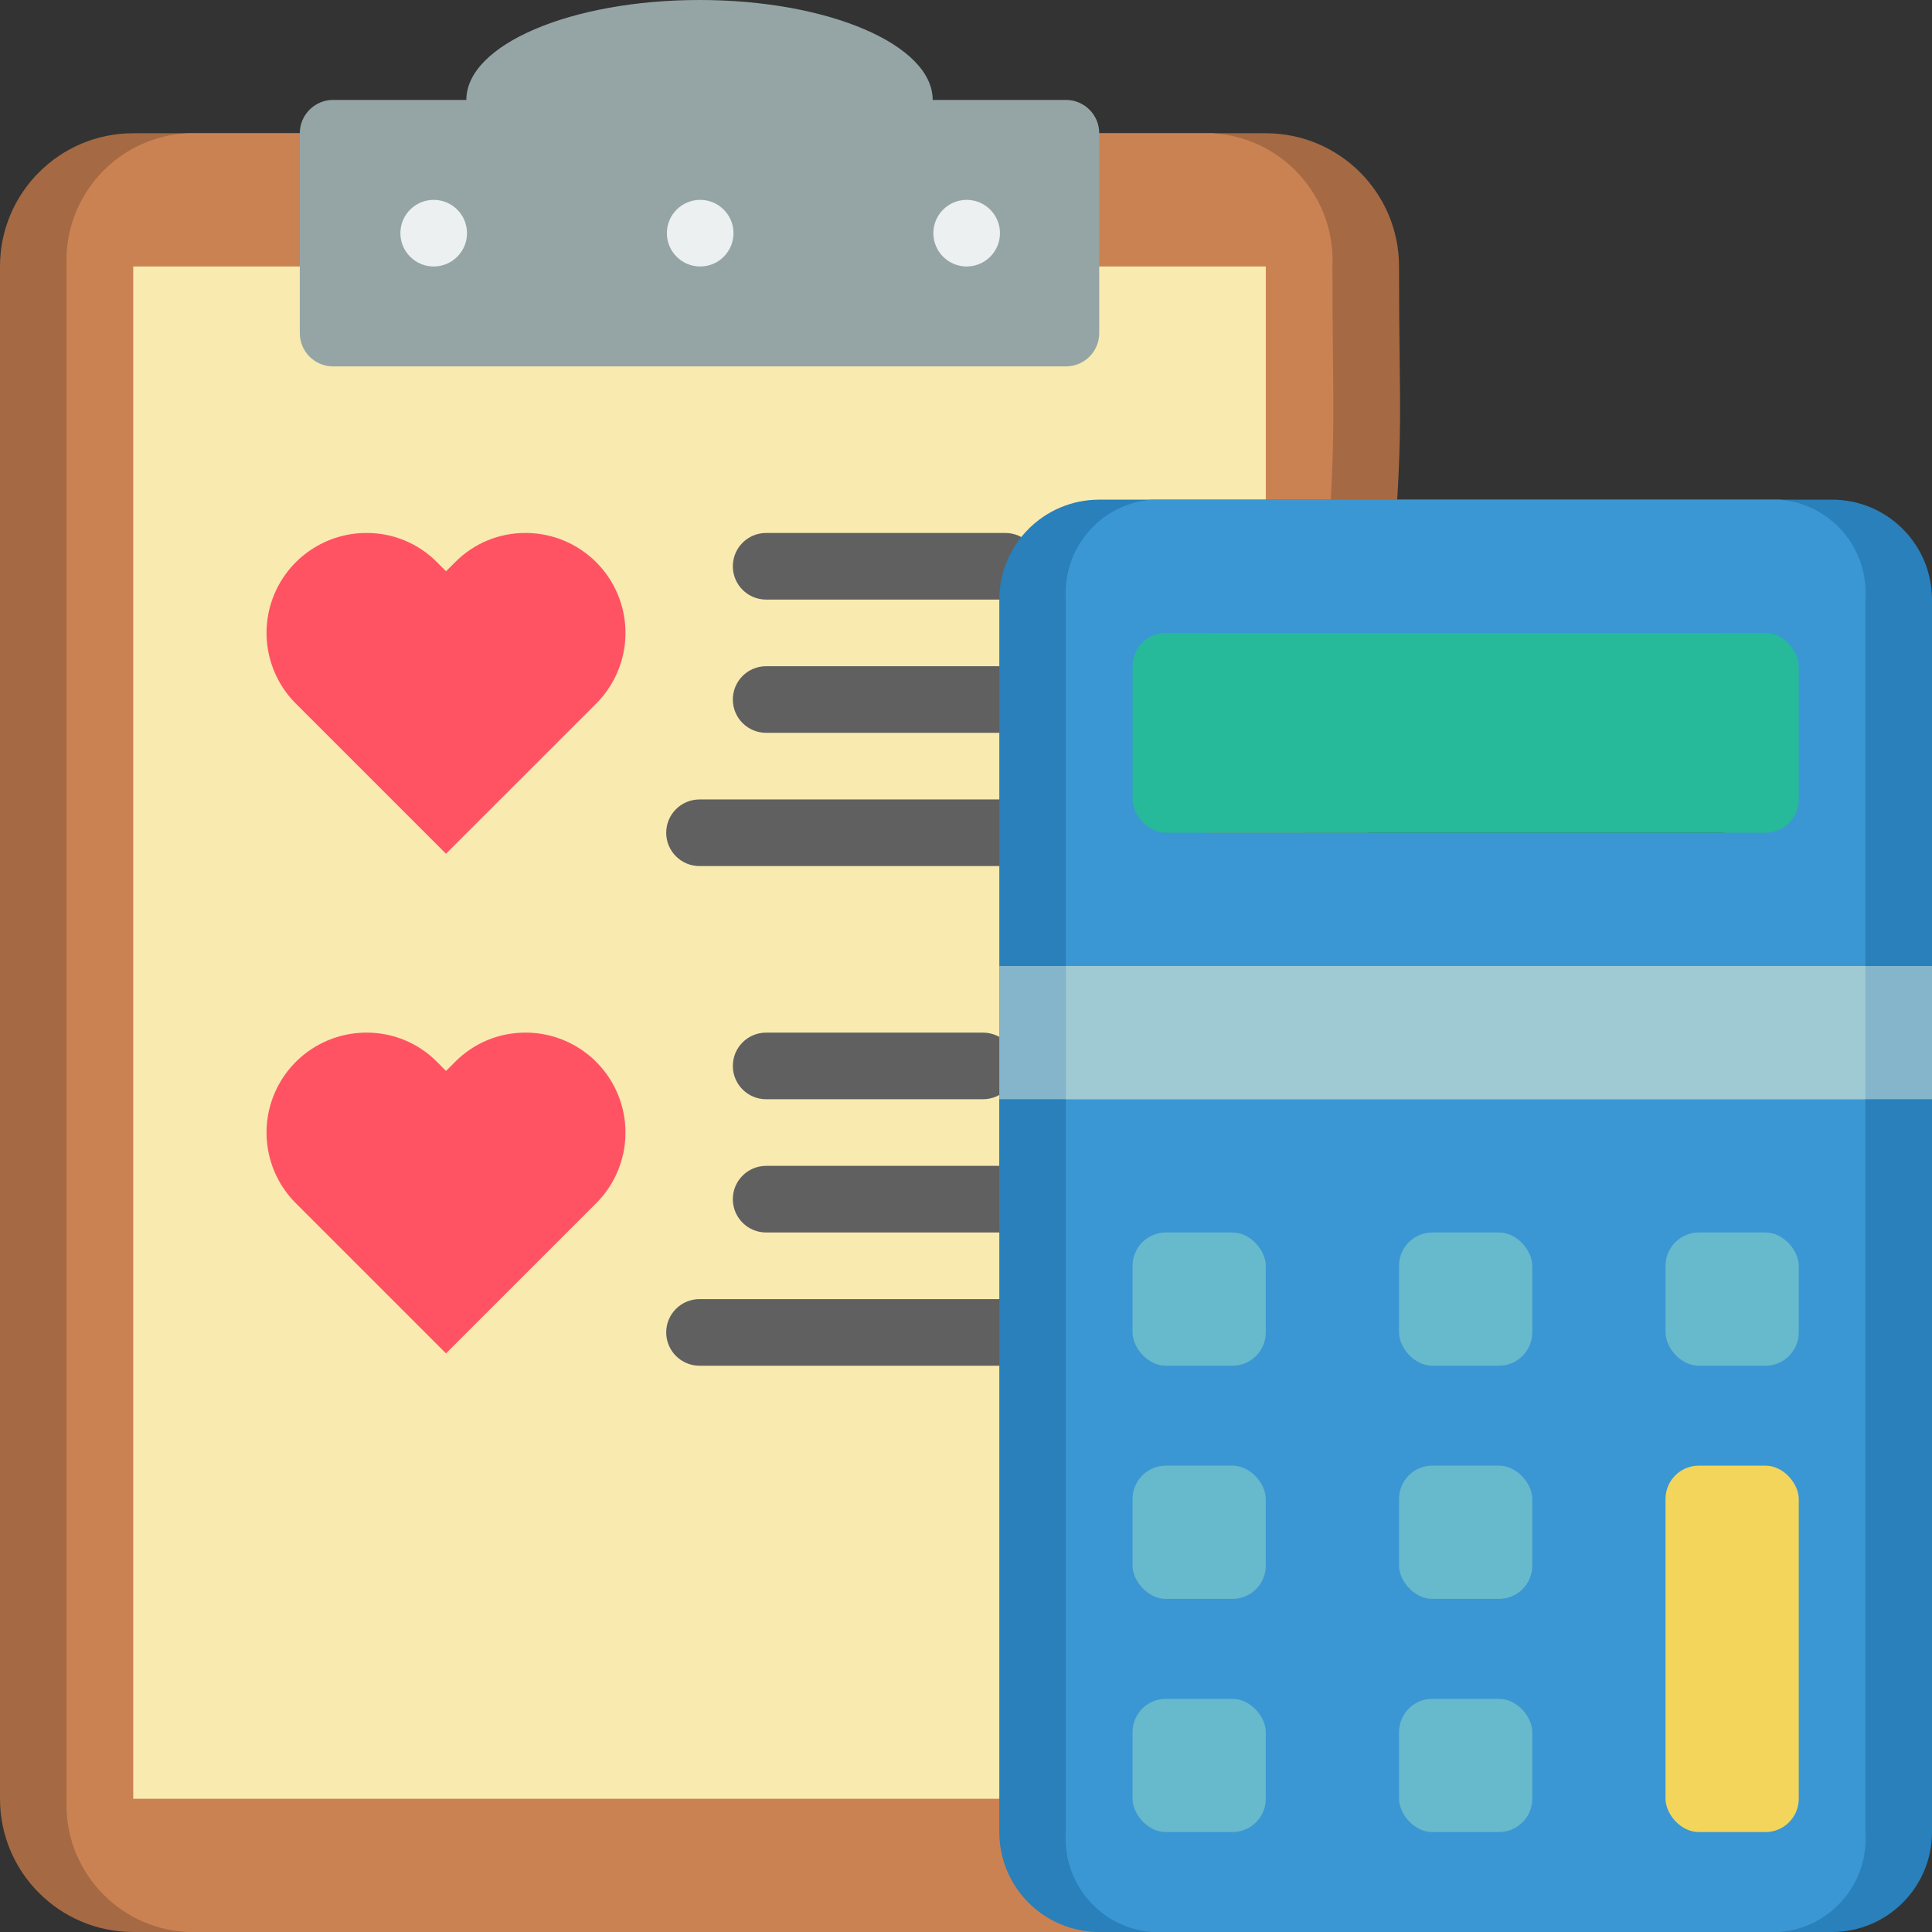 <svg height="512" viewBox="0 0 58 58" width="512" xmlns="http://www.w3.org/2000/svg"><rect x="0" y="0" width="58" height="58" fill="#333333" stroke="none"/><g id="036---Health-Budget" fill="none"><path id="Shape" d="m42 8c0-2.209-1.791-4-4-4h-34c-2.209 0-4 1.791-4 4v46c0 2.209 1.791 4 4 4h34c4.649-49.977 4-40.666 4-50z" fill="#a56a43"/><path id="Shape" d="m40 8c.1-2.102-1.517-3.89-3.619-4h-30.762c-2.102.11-3.719 1.898-3.619 4v46c-.1 2.102 1.517 3.89 3.619 4h30.762c4.206-49.977 3.619-40.666 3.619-50z" fill="#cb8252"/><path id="Shape" d="m38 15v-7h-34v46h26z" fill="#f9eab0"/><path id="Shape" d="m32 3h-4c0-1.657-3.134-3-7-3s-7 1.343-7 3h-4c-.552 0-1 .448-1 1v6c0 .552.448 1 1 1h22c.552 0 1-.448 1-1v-6c0-.552-.448-1-1-1z" fill="#95a5a5"/><path id="Shape" d="m13.02 8c-.552 0-1-.448-1-1s.448-1 1-1 1 .448 1 1-.448 1-1 1z" fill="#ecf0f1"/><path id="Shape" d="m21.02 8c-.552 0-1-.448-1-1s.448-1 1-1 1 .448 1 1-.448 1-1 1z" fill="#ecf0f1"/><path id="Shape" d="m29.02 8c-.552 0-1-.448-1-1s.448-1 1-1 1 .448 1 1-.448 1-1 1z" fill="#ecf0f1"/><path id="Shape" d="m17.9 21.12-4.511 4.51-4.51-4.51c-.857-.858-1.113-2.148-.649-3.268.464-1.12 1.557-1.851 2.77-1.852.797-.004 1.561.313 2.121.88l.269.27.271-.27c.559-.567 1.324-.884 2.12-.88 1.212.001 2.305.733 2.768 1.853.464 1.12.207 2.409-.649 3.267z" fill="#ff5364"/><path id="Shape" d="m30.18 18h-7.18c-.552 0-1-.448-1-1s.448-1 1-1h7.18c.552 0 1 .448 1 1s-.448 1-1 1z" fill="#606060"/><path id="Shape" d="m30 22h-7c-.552 0-1-.448-1-1s.448-1 1-1h7c.552 0 1 .448 1 1s-.448 1-1 1z" fill="#606060"/><path id="Shape" d="m30 26h-9c-.552 0-1-.448-1-1s.448-1 1-1h9c.552 0 1 .448 1 1s-.448 1-1 1z" fill="#606060"/><path id="Shape" d="m17.9 36.12-4.511 4.51-4.51-4.51c-.857-.858-1.113-2.148-.649-3.268.464-1.12 1.557-1.851 2.77-1.852.797-.004 1.561.313 2.121.88l.269.27.271-.27c.559-.567 1.324-.884 2.12-.88 1.212.001 2.305.733 2.768 1.853.464 1.12.207 2.409-.649 3.267z" fill="#ff5364"/><path id="Shape" d="m29.51 33h-6.51c-.552 0-1-.448-1-1s.448-1 1-1h6.51c.552 0 1 .448 1 1s-.448 1-1 1z" fill="#606060"/><path id="Shape" d="m30 37h-7c-.552 0-1-.448-1-1s.448-1 1-1h7c.552 0 1 .448 1 1s-.448 1-1 1z" fill="#606060"/><path id="Shape" d="m30 41h-9c-.552 0-1-.448-1-1s.448-1 1-1h9c.552 0 1 .448 1 1s-.448 1-1 1z" fill="#606060"/><path id="Shape" d="m58 33v22c0 1.657-1.343 3-3 3h-22c-1.657 0-3-1.343-3-3v-22z" fill="#2980ba"/><path id="Shape" d="m55 15h-22c-1.657 0-3 1.343-3 3v19h28v-19c0-1.657-1.343-3-3-3zm-1 9c0 .552-.448 1-1 1h-18c-.552 0-1-.448-1-1v-4c0-.552.448-1 1-1h18c.552 0 1 .448 1 1z" fill="#2980ba"/><path id="Shape" d="m56 33v22c.111 1.536-1.036 2.875-2.571 3h-18.858c-1.535-.125-2.682-1.464-2.571-3v-22z" fill="#3b97d3"/><path id="Shape" d="m53.429 15h-18.858c-1.535.125-2.682 1.464-2.571 3v11h24v-11c.111-1.536-1.036-2.875-2.571-3zm-.858 9c.035.511-.346.956-.857 1h-15.428c-.511-.044-.892-.489-.857-1v-4c-.035-.511.346-.956.857-1h15.428c.511.044.892.489.857 1z" fill="#3b97d3"/><rect id="Rectangle-path" fill="#26b99a" height="6" rx="1" width="20" x="34" y="19"/><path id="Rectangle-path" d="m30 29h28v4h-28z" fill="#84b5cb"/><path id="Rectangle-path" d="m32 29h24v4h-24z" fill="#9fc9d3"/><g fill="#67b9cc"><rect id="Rectangle-path" height="4" rx="1" width="4" x="34" y="37"/><rect id="Rectangle-path" height="4" rx="1" width="4" x="42" y="37"/><rect id="Rectangle-path" height="4" rx="1" width="4" x="50" y="37"/><rect id="Rectangle-path" height="4" rx="1" width="4" x="34" y="44"/><rect id="Rectangle-path" height="4" rx="1" width="4" x="42" y="44"/></g><rect id="Rectangle-path" fill="#f3d55b" height="11" rx="1" width="4" x="50" y="44"/><rect id="Rectangle-path" fill="#67b9cc" height="4" rx="1" width="4" x="34" y="51"/><rect id="Rectangle-path" fill="#67b9cc" height="4" rx="1" width="4" x="42" y="51"/></g></svg>